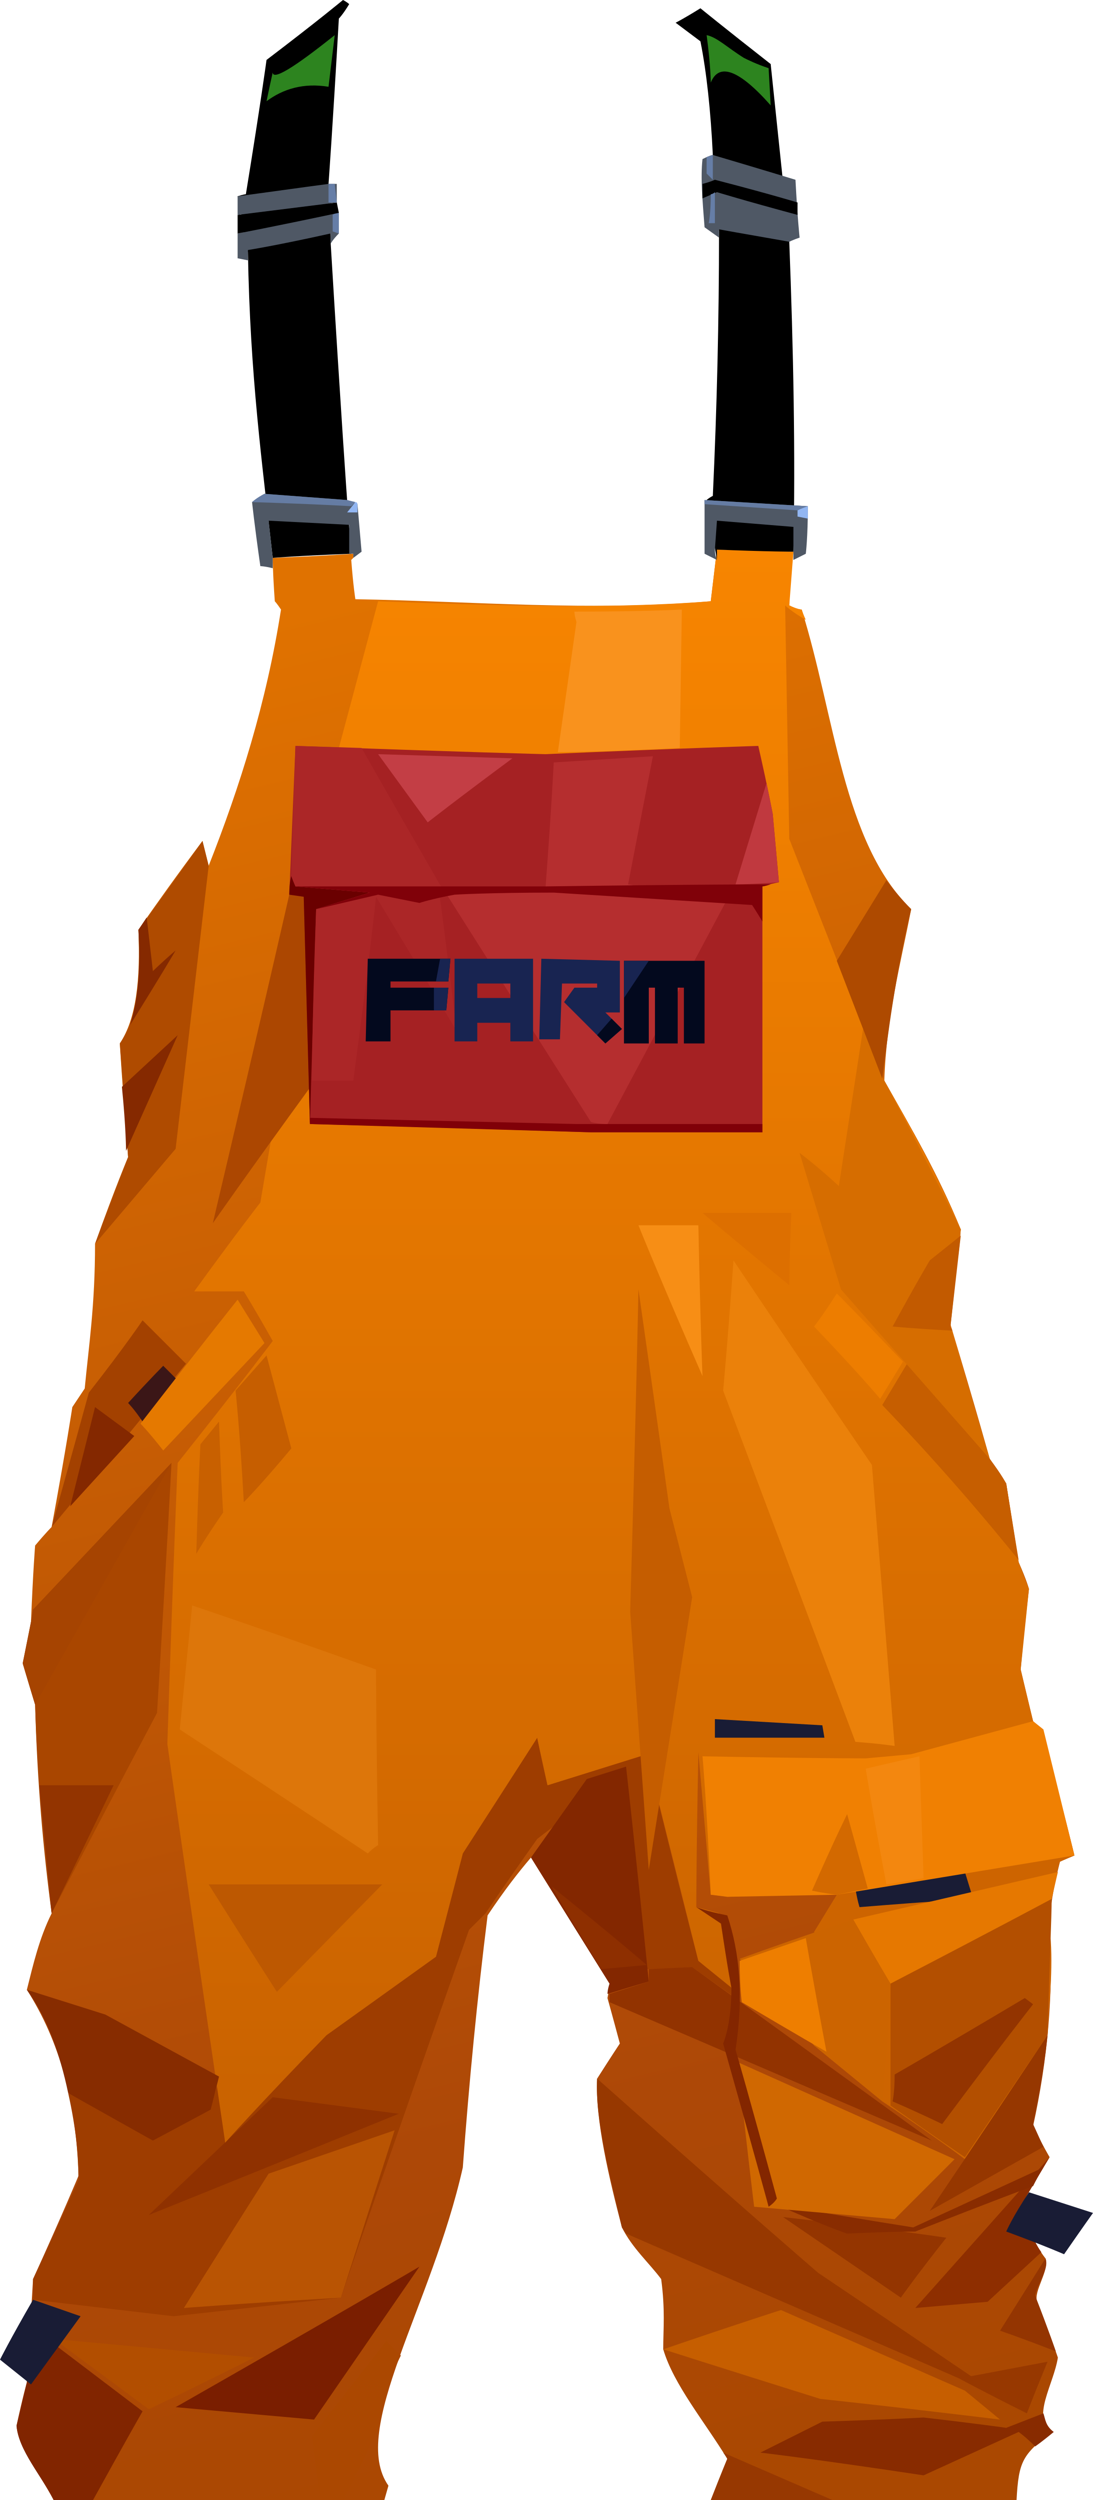<?xml version="1.0" encoding="UTF-8" standalone="no"?>
<svg
   width="529"
   height="1210"
   viewBox="0 0 529 1210"
   version="1.1"
   id="svg119"
   sodipodi:docname="cb-layer-1000.svg"
   xmlns:inkscape="http://www.inkscape.org/namespaces/inkscape"
   xmlns:sodipodi="http://sodipodi.sourceforge.net/DTD/sodipodi-0.dtd"
   xmlns="http://www.w3.org/2000/svg"
   xmlns:svg="http://www.w3.org/2000/svg">
  <sodipodi:namedview
     id="namedview121"
     pagecolor="#ffffff"
     bordercolor="#666666"
     borderopacity="1.0"
     inkscape:pageshadow="2"
     inkscape:pageopacity="0.0"
     inkscape:pagecheckerboard="0" />
  <defs
     id="defs14">
    <linearGradient
       x1="358.472"
       y1="195.898"
       x2="448.85"
       y2="891.116"
       id="id-88512"
       gradientTransform="scale(0.736,1.358)"
       gradientUnits="userSpaceOnUse">
      <stop
         stop-color="#E07200"
         offset="0%"
         id="stop2" />
      <stop
         stop-color="#AD4807"
         offset="79%"
         id="stop4" />
      <stop
         stop-color="#AA4801"
         offset="100%"
         id="stop6" />
    </linearGradient>
    <linearGradient
       x1="398.235"
       y1="200.718"
       x2="398.235"
       y2="782.499"
       id="id-88513"
       gradientTransform="scale(0.755,1.325)"
       gradientUnits="userSpaceOnUse">
      <stop
         stop-color="#F78500"
         offset="0%"
         id="stop9" />
      <stop
         stop-color="#C96200"
         offset="100%"
         id="stop11" />
    </linearGradient>
  </defs>
  <g
     id="id-88514">
    <path
       d="m 186,1210 c -107,0 -160,0 -160,0 -8,-15 -17,-25 -18,-36 3,-14 5,-21 5,-21 2,-33 3,-50 3,-50 15,-33 22,-50 22,-50 -1,-35 -9,-65 -25,-90 3,-12 6,-25 12,-37 -4,-34 -7,-68 -8,-101 -4,-13 -6,-20 -6,-20 3,-13 4,-20 4,-20 1,-25 2,-37 2,-37 5,-6 8,-9 8,-9 7,-38 10,-58 10,-58 4,-6 6,-9 6,-9 2,-21 5,-40 5,-70 10,-28 16,-42 16,-42 -3,-37 -4,-55 -4,-55 8,-12 10,-31 9,-55 9,-13 19,-27 31,-43 2,8 3,12 3,12 15,-38 28,-79 35,-124 -2,-3 -3,-4 -3,-4 -1,-14 -1,-21 -1,-21 26,-1 39,-2 39,-2 0,1 0,2 0,2 -1,1 -1,1 -1,1 1,13 2,19 2,19 57,1 114,6 172,1 2,-17 3,-25 3,-25 25,1 37,1 37,1 -2,18 -2,26 -2,26 4,2 6,2 6,2 16,51 20,113 53,145 -5,26 -12,52 -13,83 13,23 26,45 37,72 -1,17 -4,25 -5,46 13,43 19,65 19,65 6,8 8,12 8,12 4,26 6,38 6,38 4,9 5,13 5,13 -3,26 -4,39 -4,39 4,17 6,25 6,25 3,3 4,4 4,4 11,40 16,61 16,61 -5,2 -7,3 -7,3 -3,12 -5,23 -5,31 2,33 -1,65 -8,97 5,10 8,15 8,15 -9,15 -13,22 -13,22 2,9 4,18 11,27 2,6 -6,16 -4,21 7,18 10,27 10,27 -2,13 -13,29 -3,36 -14,11 -16,14 -17,33 -98,0 -148,0 -148,0 5,-13 8,-20 8,-20 -11,-18 -26,-36 -31,-53 0,-10 1,-19 -1,-34 -6,-8 -14,-15 -19,-25 -6,-23 -13,-52 -12,-72 7,-11 11,-17 11,-17 -4,-15 -6,-22 -6,-22 1,-5 1,-7 1,-7 -25,-40 -38,-61 -38,-61 -6,7 -13,16 -21,28 -5,40 -9,81 -12,122 -15,67 -55,127 -36,154 z"
       fill="url(#id-88512)"
       id="id-88515"
       style="fill:url(#id-88512)" />
    <path
       d="m 427,1017 c 27,18 40,28 40,28 l 40,-60 c 1,-18 3,-35 1,-52 0,-9 1,-18 5,-32 l 7,-3 c -44,6 -82,12 -115,19 l -11,18 c 22,55 33,82 33,82 z"
       fill="#cd6400"
       id="id-88516" />
    <path
       d="m 45,1210 c 16,-29 24,-43 24,-43 l -54,-41 -2,27 -5,21 c 1,12 12,24 18,36 13,0 19,0 19,0 z"
       fill="#812500"
       id="id-88517" />
    <path
       d="m 72,1166 c -31,-23 -46,-34 -46,-34 l 97,9 c -34,17 -51,25 -51,25 z"
       fill="#b24e00"
       id="id-88518" />
    <path
       d="m 85,1165 c 79,-45 118,-68 118,-68 l -51,74 c -45,-4 -67,-6 -67,-6 z"
       fill="#7a1e00"
       id="id-88519" />
    <path
       d="m 155,1210 c 8,0 11,0 11,0 12,-23 17,-35 17,-35 2,-10 4,-21 11,-35 -5,-5 -7,-7 -7,-7 l -36,46 z"
       fill="#ab4801"
       id="id-88520" />
    <path
       d="m 165,1112 c -54,6 -81,9 -81,9 l -68,-8 v -10 c 15,-32 22,-48 22,-48 0,-11 -1,-24 -5,-42 28,15 41,23 41,23 18,-10 28,-15 28,-15 2,-9 4,-14 4,-14 17,4 25,6 25,6 18,-19 27,-28 27,-28 35,-25 53,-38 53,-38 9,-34 13,-50 13,-50 24,-37 36,-56 36,-56 3,15 5,23 5,23 32,-10 48,-15 48,-15 16,66 25,100 25,100 12,10 18,14 18,14 0,3 0,4 0,4 -14,-10 -21,-15 -21,-15 -14,1 -22,1 -22,1 -6,-64 -10,-95 -10,-95 -29,21 -43,32 -43,32 -17,24 -25,36 -25,36 l -8,8 c -42,119 -62,178 -62,178 z"
       fill="#9e3d00"
       id="id-88521" />
    <path
       d="m 72,1072 c 40,-38 60,-57 60,-57 l 61,8 c -81,33 -121,49 -121,49 z"
       fill="#8f3100"
       id="id-88522" />
    <path
       d="m 89,1117 c 27,-43 41,-65 41,-65 l 61,-21 -26,81 c -51,3 -76,5 -76,5 z"
       fill="#b95403"
       id="id-88523" />
    <path
       d="m 236,878 c 1,-18 2,-28 2,-28 -13,8 -20,13 -20,13 28,-73 41,-109 41,-109 l 47,-13 c 5,72 7,108 7,108 l -48,15 -5,-23 c -16,25 -24,37 -24,37 z"
       fill="#c45c00"
       id="id-88524" />
    <path
       d="M 109,1037 C 90,908 81,844 81,844 c 3,-91 5,-136 5,-136 31,-39 46,-59 46,-59 -9,-16 -14,-24 -14,-24 -16,0 -24,0 -24,0 21,-29 32,-43 32,-43 25,-147 38,-220 38,-220 l 19,-71 c 54,2 109,4 161,0 l 3,-25 37,1 -2,26 c 4,2 6,2 6,2 1,3 2,5 2,5 -7,-4 -10,-7 -10,-7 l 2,113 46,117 c 13,23 26,46 37,72 -2,15 -4,28 -5,46 l 19,65 8,12 6,38 5,13 -4,39 6,25 4,4 c 11,40 16,61 16,61 -60,9 -91,13 -91,13 -16,4 -24,6 -24,6 -35,0 -53,1 -53,1 -5,-1 -8,-1 -8,-1 -4,-46 -6,-69 -6,-69 -1,50 -1,75 -1,75 8,2 11,3 11,3 l 6,36 -16,-13 -25,-100 -48,15 -5,-23 -36,56 -13,50 -53,38 c -33,34 -49,52 -49,52 z"
       fill="url(#id-88513)"
       id="id-88525"
       style="fill:url(#id-88513)" />
    <path
       d="m 106,1005 -4,16 -28,15 -41,-23 C 29,994 23,977 13,963 l 38,12 z"
       fill="#872c00"
       id="id-88526" />
    <path
       d="m 101,912 c 22,35 33,52 33,52 l 51,-52 c -56,0 -84,0 -84,0 z"
       fill="#bd5801"
       id="id-88527" />
    <path
       d="m 178,897 c 3,-3 5,-4 5,-4 -1,-57 -1,-85 -1,-85 -59,-21 -89,-31 -89,-31 l -6,60 c 61,40 91,60 91,60 z"
       fill="#dd760a"
       id="id-88528" />
    <path
       d="m 314,905 c -6,-83 -9,-125 -9,-125 3,-104 4,-156 4,-156 10,70 15,106 15,106 l 11,43 c -14,88 -21,132 -21,132 z"
       fill="#c55d00"
       id="id-88529" />
    <path
       d="m 355,610 c -3,42 -5,63 -5,63 43,114 64,170 64,170 13,1 19,2 19,2 L 422,709 c -45,-66 -67,-99 -67,-99 z"
       fill="#eb810a"
       id="id-88530" />
    <path
       d="m 340,666 c -21,-48 -31,-73 -31,-73 h 29 c 1,49 2,73 2,73 z"
       fill="#f78e15"
       id="id-88531" />
    <path
       d="m 141,701 c -15,18 -23,26 -23,26 -2,-36 -4,-54 -4,-54 l 15,-17 c 8,30 12,45 12,45 z"
       fill="#c65e00"
       id="id-88532" />
    <path
       d="m 108,732 c -9,13 -13,20 -13,20 1,-35 2,-53 2,-53 l 9,-11 c 1,30 2,44 2,44 z"
       fill="#c86000"
       id="id-88533" />
    <path
       d="m 25,926 c 34,-65 51,-97 51,-97 5,-81 7,-121 7,-121 l -67,71 -1,6 -4,20 6,20 c 1,38 4,71 8,101 z"
       fill="#a94600"
       id="id-88534" />
    <path
       d="M 19,864 H 55 L 25,926 C 21,884 19,864 19,864 Z"
       fill="#933400"
       id="id-88535" />
    <polygon
       points="16,779 15,785 11,805 17,825 83,708 "
       fill="#a64401"
       id="id-88536" />
    <path
       d="m 25,739 c 12,-43 18,-65 18,-65 18,-23 26,-35 26,-35 l 21,21 c -43,53 -65,79 -65,79 z"
       fill="#a34100"
       id="id-88537" />
    <path
       d="m 34,729 c 8,-32 12,-48 12,-48 l 19,14 c -21,23 -31,34 -31,34 z"
       fill="#842800"
       id="id-88538" />
    <path
       d="m 69,688 c -4,-6 -7,-9 -7,-9 11,-12 17,-18 17,-18 l 7,7 c -11,14 -17,20 -17,20 z"
       fill="#3b1617"
       id="id-88539" />
    <path
       d="m 79,702 c -7,-9 -11,-13 -11,-13 31,-40 47,-60 47,-60 l 13,21 c -33,35 -49,52 -49,52 z"
       fill="#e57900"
       id="id-88540" />
    <path
       d="m 103,592 c 25,-106 37,-159 37,-159 6,0 9,0 9,0 l 2,92 c -32,44 -48,67 -48,67 z"
       fill="#ac4701"
       id="id-88541" />
    <path
       d="m 46,602 39,-46 16,-137 -3,-12 -31,43 c 1,22 0,42 -9,55 l 4,55 c -11,28 -16,42 -16,42 z"
       fill="#af4b00"
       id="id-88542" />
    <path
       d="m 61,557 c 17,-38 25,-56 25,-56 l -27,25 c 2,20 2,31 2,31 z"
       fill="#852900"
       id="id-88543" />
    <path
       d="m 63,496 c 15,-24 22,-36 22,-36 -7,6 -11,10 -11,10 l -3,-26 -4,6 c 1,18 0,33 -4,46 z"
       fill="#852900"
       id="id-88544" />
    <path
       d="m 493,755 c -21,-26 -43,-51 -66,-75 l 12,-20 40,46 8,12 c 4,25 6,37 6,37 z"
       fill="#c65e00"
       id="id-88545" />
    <path
       d="m 405,626 c -7,11 -11,16 -11,16 22,23 32,35 32,35 l 11,-18 c -21,-22 -32,-33 -32,-33 z"
       fill="#ed7d00"
       id="id-88546" />
    <path
       d="m 387,558 20,66 72,82 -19,-64 5,-47 c -24,-48 -37,-72 -37,-72 -7,-18 -10,-27 -10,-27 l -12,78 c -12,-11 -19,-16 -19,-16 z"
       fill="#d66d00"
       id="id-88547" />
    <path
       d="m 432,642 c 12,-22 18,-32 18,-32 l 15,-12 -5,44 1,2 c -19,-1 -29,-2 -29,-2 z"
       fill="#c25a00"
       id="id-88548" />
    <path
       d="m 382,622 c -28,-23 -42,-35 -42,-35 h 43 c -1,24 -1,35 -1,35 z"
       fill="#dd6f00"
       id="id-88549" />
    <path
       d="m 429,426 -24,39 22,57 c 3,-23 6,-48 14,-82 -5,-5 -9,-10 -12,-14 z"
       fill="#ae4a00"
       id="id-88550" />
    <path
       d="m 143,361 c 81,3 121,4 121,4 69,-3 103,-4 103,-4 5,22 7,33 7,33 2,22 3,33 3,33 -5,1 -8,2 -8,2 0,79 0,119 0,119 -55,0 -83,0 -83,0 -91,-3 -136,-4 -136,-4 -2,-74 -3,-110 -3,-110 l -7,-1 c 2,-48 3,-72 3,-72 z"
       fill="#a52123"
       id="id-88551" />
    <path
       d="m 141,424 c 1,3 2,5 2,5 24,2 36,3 36,3 l -26,8 -3,104 c -2,-74 -3,-110 -3,-110 l -7,-1 c 0,-6 1,-9 1,-9 z"
       fill="#6a0000"
       id="id-88552" />
    <path
       d="m 151,523 c 13,0 20,0 20,0 8,-60 11,-89 11,-89 26,43 39,65 39,65 -5,-42 -8,-64 -8,-64 0,-3 1,-5 1,-5 -26,-45 -39,-68 -39,-68 l -32,-1 -2,63 2,5 36,3 -26,8 c -2,55 -2,83 -2,83 z"
       fill="#ab2627"
       id="id-88553" />
    <path
       d="m 150,544 136,4 c 56,0 83,0 83,0 0,-3 0,-4 0,-4 -60,0 -90,0 -90,0 l -129,-3 z"
       fill="#800008"
       id="id-88554" />
    <path
       d="m 286,543 c -47,-74 -71,-112 -71,-112 33,0 49,-1 49,-1 3,-40 4,-61 4,-61 32,-2 48,-3 48,-3 -8,41 -12,62 -12,62 31,6 47,9 47,9 l -57,107 c -5,0 -8,-1 -8,-1 z"
       fill="#b52e2f"
       id="id-88555" />
    <path
       d="m 143,429 c 81,0 121,0 121,0 73,-1 109,-1 109,-1 -3,1 -4,1 -4,1 0,11 0,17 0,17 -3,-5 -5,-8 -5,-8 -64,-4 -96,-6 -96,-6 -32,0 -48,1 -48,1 -11,2 -17,4 -17,4 l -20,-4 -30,7 26,-8 c -24,-2 -36,-3 -36,-3 z"
       fill="#800109"
       id="id-88556" />
    <path
       d="m 207,398 c -16,-22 -24,-33 -24,-33 l 65,2 c -27,20 -41,31 -41,31 z"
       fill="#c33e45"
       id="id-88557" />
    <path
       d="m 356,428 15,-49 3,15 3,33 c -14,1 -21,1 -21,1 z"
       fill="#c0393f"
       id="id-88558" />
    <path
       d="m 294,965 c 13,-4 20,-6 20,-6 -7,-69 -11,-104 -11,-104 l -19,6 -27,38 38,61 c -1,3 -1,5 -1,5 z"
       fill="#832700"
       id="id-88559" />
    <path
       d="m 270,364 c 6,-42 9,-63 9,-63 -1,-3 -1,-5 -1,-5 35,0 52,-1 52,-1 l -1,67 c -39,2 -59,2 -59,2 z"
       fill="#f9921d"
       id="id-88560" />
    <path
       d="m 267,913 c 31,25 46,38 46,38 l -22,2 c -16,-26 -24,-40 -24,-40 z"
       fill="#8e2f00"
       id="id-88561" />
    <path
       d="m 350,1187 53,23 h -59 l 8,-20 c -1,-2 -2,-3 -2,-3 z"
       fill="#973801"
       id="id-88562" />
    <path
       d="m 368,1187 c 20,-10 30,-15 30,-15 32,-1 49,-2 49,-2 26,3 40,5 40,5 l 18,-7 c 1,3 1,6 5,9 -6,5 -9,7 -9,7 -5,-5 -8,-7 -8,-7 l -46,21 c -53,-8 -79,-11 -79,-11 z"
       fill="#882b00"
       id="id-88563" />
    <path
       d="m 484,1171 c -58,-7 -87,-10 -87,-10 -51,-16 -76,-24 -76,-24 38,-13 57,-19 57,-19 l 89,39 c 11,9 17,14 17,14 z"
       fill="#c65e00"
       id="id-88564" />
    <path
       d="m 497,1168 c -22,-11 -33,-17 -33,-17 l -161,-70 -2,-3 c -6,-26 -13,-52 -12,-72 71,63 107,94 107,94 49,33 74,50 74,50 l 37,-7 c -7,17 -10,25 -10,25 z"
       fill="#973800"
       id="id-88565" />
    <path
       d="m 511,1138 c -18,-7 -27,-10 -27,-10 l 22,-35 c 2,5 -4,12 -5,18 7,18 10,27 10,27 z"
       fill="#943501"
       id="id-88566" />
    <path
       d="m 443,1117 65,-73 c -9,15 -13,22 -13,22 2,9 4,17 9,24 l -26,24 z"
       fill="#8e2e00"
       id="id-88567" />
    <path
       d="m 487,1080 c 19,7 28,11 28,11 9,-13 14,-20 14,-20 l -31,-10 c -8,12 -11,19 -11,19 z"
       fill="#191c35"
       id="id-88568" />
    <path
       d="m 458,1083 c -15,19 -22,29 -22,29 l -57,-39 c 53,6 79,10 79,10 z"
       fill="#943500"
       id="id-88569" />
    <path
       d="m 376,1067 c 22,10 34,14 34,14 22,-1 33,-1 33,-1 38,-15 57,-22 57,-22 3,-6 5,-9 5,-9 l -63,29 c -44,-7 -66,-11 -66,-11 z"
       fill="#892c00"
       id="id-88570" />
    <path
       d="m 295,969 156,67 -116,-84 -21,1 v 6 l -19,6 c 0,3 0,4 0,4 z"
       fill="#923300"
       id="id-88571" />
    <path
       d="m 365,1068 c 45,4 68,6 68,6 19,-19 29,-29 29,-29 L 357,998 c 5,46 8,70 8,70 z"
       fill="#d06801"
       id="id-88572" />
    <path
       d="m 372,1068 c 3,-2 4,-4 4,-4 -13,-48 -20,-72 -20,-72 4,-26 2,-47 -4,-65 -10,-2 -15,-4 -15,-4 l 12,8 c 3,21 5,31 5,31 0,13 -2,22 -4,27 15,53 22,79 22,79 z"
       fill="#832600"
       id="id-88573" />
    <path
       d="m 509,919 c -52,27 -78,41 -78,41 0,39 0,59 0,59 24,17 36,25 36,25 l 40,-59 c 1,-36 2,-58 2,-66 z"
       fill="#b34f00"
       id="id-88574" />
    <path
       d="m 358,948 c 36,-13 55,-19 55,-19 12,21 18,31 18,31 -2,38 -4,57 -4,57 l -33,-27 c -24,-28 -36,-42 -36,-42 z"
       fill="#cc6400"
       id="id-88575" />
    <path
       d="m 359,969 c 27,16 41,24 41,24 -7,-37 -10,-55 -10,-55 l -32,11 c 0,13 1,20 1,20 z"
       fill="#ee7e00"
       id="id-88576" />
    <path
       d="m 433,1004 c 0,9 -1,13 -1,13 16,7 24,11 24,11 29,-39 44,-58 44,-58 l -4,-3 c -42,25 -63,37 -63,37 z"
       fill="#933400"
       id="id-88577" />
    <path
       d="m 414,914 c 1,6 2,9 2,9 37,-3 55,-4 55,-4 l -4,-13 c -35,5 -53,8 -53,8 z"
       fill="#191c35"
       id="id-88578" />
    <path
       d="m 413,929 c 12,21 18,31 18,31 52,-27 78,-41 78,-41 l 3,-13 z"
       fill="#e67800"
       id="id-88579" />
    <path
       d="m 340,850 c 53,1 79,1 79,1 l 22,-2 59,-16 5,4 15,61 -115,19 -53,1 -8,-1 c -2,-45 -4,-67 -4,-67 z"
       fill="#f08002"
       id="id-88580" />
    <path
       d="m 393,915 c 11,-25 17,-37 17,-37 l 10,36 -15,3 c -8,-1 -12,-2 -12,-2 z"
       fill="#d36900"
       id="id-88581" />
    <path
       d="m 429,912 c -7,-37 -10,-56 -10,-56 17,-4 26,-6 26,-6 l 2,59 c -12,2 -18,3 -18,3 z"
       fill="#f3870f"
       id="id-88582" />
    <path
       d="m 346,832 c 0,6 0,9 0,9 35,0 53,0 53,0 l -1,-6 z"
       fill="#191c35"
       id="id-88583" />
    <polygon
       points="341,465 302,465 302,505 314,505 314,478 317,478 317,505 328,505 328,478 331,478 331,505 341,505 "
       fill="#03091e"
       id="id-88584" />
    <polygon
       points="302,483 314,465 302,465 "
       fill="#182451"
       id="polygon86" />
    <polygon
       points="272,476 289,476 289,478 278,478 273,485 293,505 301,498 293,490 300,490 300,465 262,464 261,503 271,503 "
       fill="#182451"
       id="id-88586" />
    <polygon
       points="301,498 296,493 289,501 293,505 "
       fill="#03091e"
       id="polygon89" />
    <polygon
       points="189,489 216,489 217,478 189,478 189,475 217,475 218,464 178,464 177,504 189,504 "
       fill="#03091e"
       id="id-88588" />
    <polygon
       points="217,478 210,478 210,489 216,489 "
       fill="#182451"
       id="polygon92" />
    <polygon
       points="218,464 213,464 211,475 217,475 "
       fill="#182451"
       id="polygon94" />
    <path
       d="m 258,464 v 40 h -11 v -9 h -16 v 9 h -11 v -40 z m -11,12 h -16 v 7 h 16 z"
       fill="#182451"
       id="id-88591" />
    <path
       d="m 507,985 c -38,57 -57,85 -57,85 l 55,-31 -5,-11 c 4,-19 6,-33 7,-43 z"
       fill="#963700"
       id="id-88592" />
    <path
       d="m 132,270 c -5,-45 -11,-88 -12,-148 -3,-18 -5,-27 -5,-27 3,-1 4,-1 4,-1 7,-43 10,-65 10,-65 25,-19 37,-29 37,-29 2,1 3,2 3,2 -3,5 -5,7 -5,7 -3,53 -5,80 -5,80 1,19 1,28 1,28 5,83 8,125 8,125 l 2,26 c -26,1 -38,2 -38,2 z"
       fill="#000000"
       id="id-88593" />
    <path
       d="m 132,275 c -4,-1 -6,-1 -6,-1 -3,-21 -4,-31 -4,-31 4,-3 6,-4 6,-4 27,2 40,3 40,3 3,1 5,2 5,2 l 2,23 -4,3 c 0,-2 0,-2 0,-2 -1,0 -2,0 -2,0 0,-10 0,-14 0,-14 l -39,-2 2,18 c 0,3 0,5 0,5 z"
       fill="#4f5865"
       id="id-88594" />
    <path
       d="m 122,243 c 32,1 48,2 48,2 l 2,-2 -4,-1 -40,-3 c -4,2 -6,4 -6,4 z"
       fill="#657ca3"
       id="id-88595" />
    <path
       d="m 172,243 c 1,0 1,1 1,1 0,2 0,4 0,4 h -5 z"
       fill="#92b6f2"
       id="id-88596" />
    <path
       d="m 115,113 c 32,-7 49,-10 49,-10 0,7 0,10 0,10 -3,3 -4,5 -4,5 0,-3 0,-5 0,-5 -27,6 -40,8 -40,8 0,3 0,5 0,5 l -5,-1 c 0,-8 0,-12 0,-12 z"
       fill="#4f5865"
       id="id-88597" />
    <path
       d="m 164,103 c -2,0 -3,1 -3,1 v 8 l 3,1 c 0,-7 0,-10 0,-10 z"
       fill="#667ea7"
       id="id-88598" />
    <path
       d="m 115,113 c 0,-6 0,-9 0,-9 l 48,-6 1,5 c -33,7 -49,10 -49,10 z"
       fill="#000000"
       id="id-88599" />
    <path
       d="m 115,104 v -9 c 29,-4 44,-6 44,-6 h 4 v 9 z"
       fill="#4f5865"
       id="id-88600" />
    <path
       d="m 159,89 v 9 h 4 l -1,-9 c -2,0 -3,0 -3,0 z"
       fill="#667ea7"
       id="id-88601" />
    <path
       d="m 132,35 c -2,9 -3,14 -3,14 8,-6 18,-9 30,-7 l 3,-25 c -20,16 -30,22 -30,18 z"
       fill="#2d841f"
       id="id-88602" />
    <path
       d="m 339,4 c -8,5 -12,7 -12,7 8,6 12,9 12,9 3,15 5,34 6,55 2,25 3,37 3,37 0,43 -1,85 -3,128 -2,1 -3,2 -3,2 l 5,29 v -5 c 25,1 37,1 37,1 1,-47 0,-98 -2,-150 L 373,31 C 350,13 339,4 339,4 Z"
       fill="#000000"
       id="id-88603" />
    <path
       d="m 342,17 c 2,15 2,23 2,23 4,-10 14,-6 29,11 l -1,-18 c -6,-2 -10,-4 -12,-5 -8,-5 -13,-10 -18,-11 z"
       fill="#2d841f"
       id="id-88604" />
    <path
       d="m 340,77 c 4,-2 5,-2 5,-2 27,8 40,12 40,12 1,19 2,28 2,28 -3,1 -5,2 -5,2 -23,-4 -34,-6 -34,-6 0,3 0,4 0,4 l -7,-5 c -1,-13 -2,-24 -1,-33 z"
       fill="#4f5865"
       id="id-88605" />
    <path
       d="m 340,89 c 4,-1 6,-2 6,-2 27,7 40,11 40,11 0,4 0,6 0,6 -26,-7 -39,-11 -39,-11 l -7,3 c 0,-4 0,-7 0,-7 z"
       fill="#000000"
       id="id-88606" />
    <path
       d="m 346,93 c -1,1 -2,1 -2,1 0,10 -1,14 -1,14 h 3 c 0,-10 0,-15 0,-15 z"
       fill="#667ea7"
       id="id-88607" />
    <path
       d="m 345,87 c -2,-2 -3,-3 -3,-3 0,-5 0,-8 0,-8 l 3,-1 c 0,8 0,12 0,12 z"
       fill="#667ea7"
       id="id-88608" />
    <path
       d="m 346,266 c 0,3 1,5 1,5 -4,-2 -6,-3 -6,-3 0,-17 0,-26 0,-26 34,2 50,3 50,3 0,15 -1,23 -1,23 -4,2 -6,3 -6,3 0,-2 0,-4 0,-4 0,-8 0,-12 0,-12 l -37,-3 z"
       fill="#4f5865"
       id="id-88609" />
    <path
       d="m 341,242 c 0,2 0,2 0,2 l 45,3 5,-2 c -33,-2 -50,-3 -50,-3 z"
       fill="#657ca3"
       id="id-88610" />
    <path
       d="m 386,247 c 0,2 0,3 0,3 l 5,1 v -6 c -3,1 -5,2 -5,2 z"
       fill="#92b6f2"
       id="id-88611" />
    <path
       d="m 0,1142 c 10,8 15,12 15,12 16,-22 24,-33 24,-33 l -23,-8 c -11,19 -16,29 -16,29 z"
       fill="#191c35"
       id="id-88612" />
  </g>
</svg>
